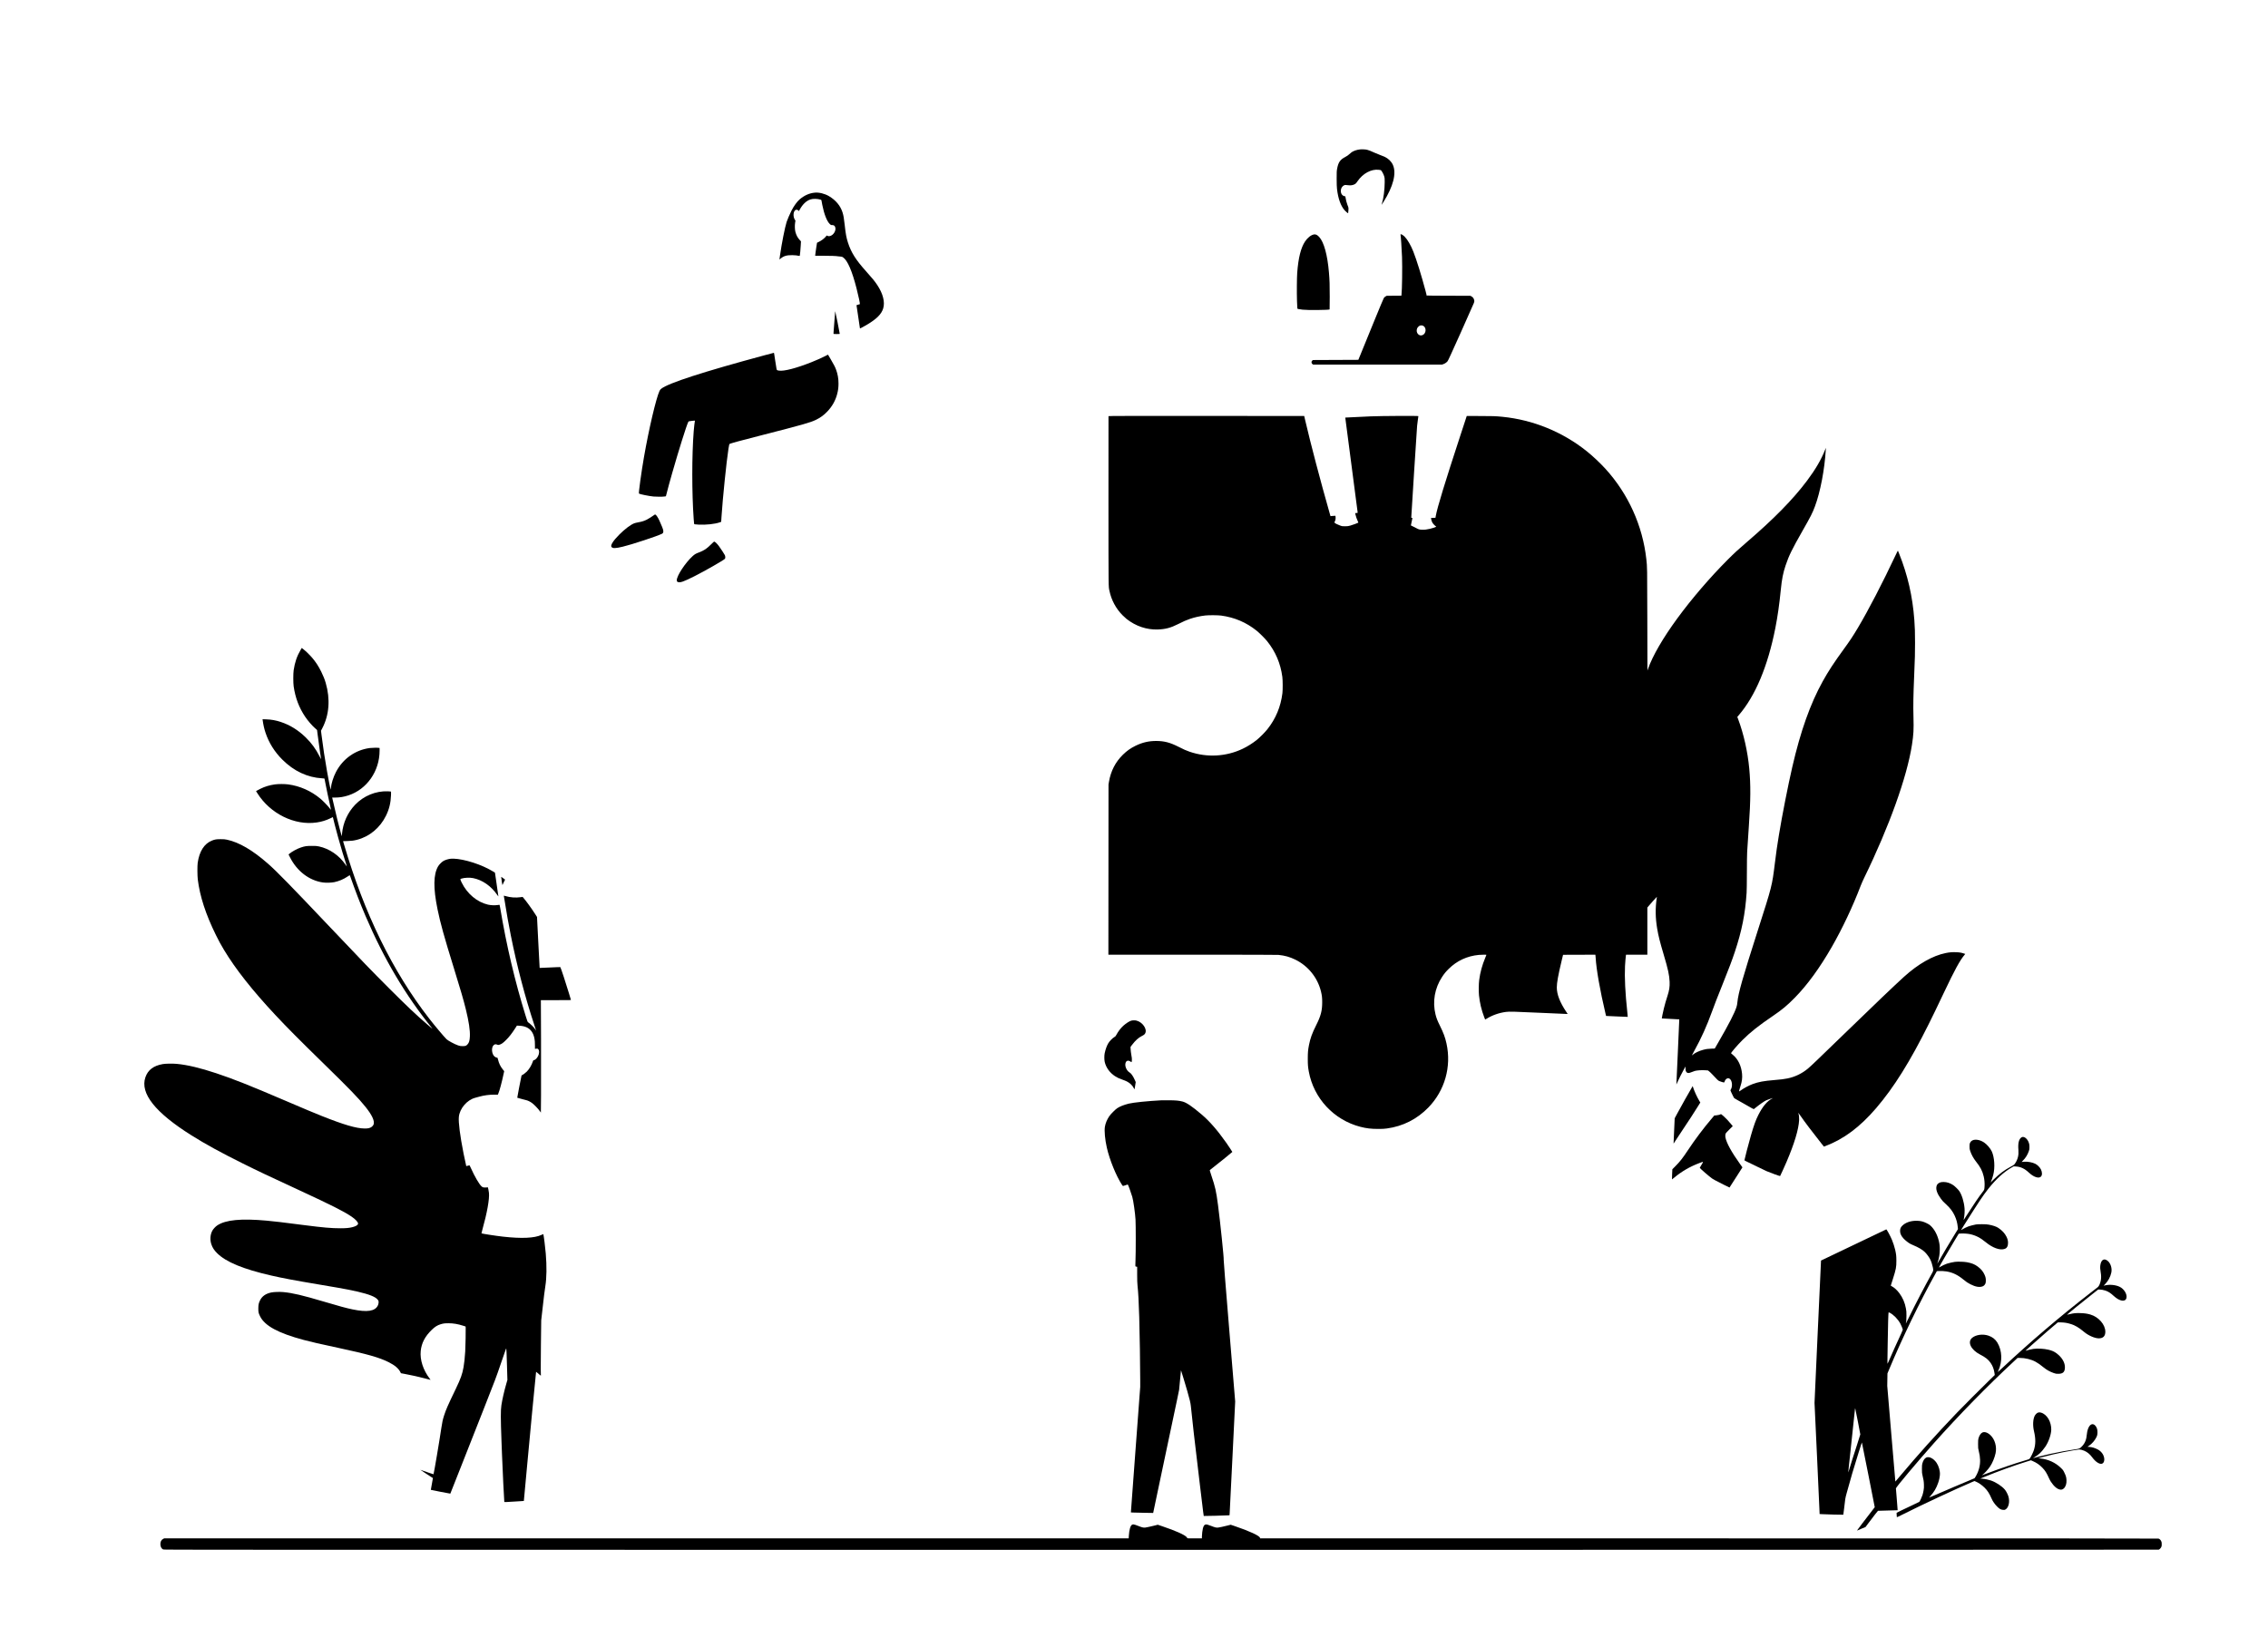 <?xml version="1.0" standalone="no"?>
<!DOCTYPE svg PUBLIC "-//W3C//DTD SVG 20010904//EN"
 "http://www.w3.org/TR/2001/REC-SVG-20010904/DTD/svg10.dtd">
<svg version="1.0" xmlns="http://www.w3.org/2000/svg"
 width="11471pt" height="8334pt" viewBox="0 0 11471 8334"
 preserveAspectRatio="xMidYMid meet">

<g transform="translate(0,8334) scale(0.1,-0.1)"
fill="#000000" stroke="none">
<path d="M68779 75780 c-158 -18 -314 -71 -416 -141 -26 -18 -82 -65 -124
-104 -53 -50 -107 -87 -185 -128 -276 -145 -365 -272 -427 -612 -20 -110 -22
-150 -22 -495 1 -292 5 -408 18 -525 57 -488 189 -853 392 -1083 50 -56 163
-148 171 -139 3 3 9 65 13 139 9 143 10 136 -49 283 -39 97 -85 276 -95 368
-7 64 -9 67 -34 67 -37 1 -101 32 -133 66 -98 105 -97 305 4 419 47 54 103 85
156 87 20 1 81 -5 134 -12 116 -17 220 -4 307 36 72 32 100 60 171 164 268
393 692 623 1069 580 46 -5 91 -12 101 -15 43 -14 146 -196 182 -322 21 -70
23 -99 23 -283 -1 -388 -60 -846 -140 -1081 -14 -40 -23 -74 -22 -76 2 -1 44
61 94 140 504 795 674 1467 480 1891 -80 174 -234 321 -429 410 -40 19 -138
57 -218 86 -80 29 -208 82 -285 117 -175 82 -297 129 -377 148 -82 18 -263 26
-359 15z"/>
<path d="M41210 73593 c-270 -23 -534 -141 -767 -341 -131 -113 -293 -336
-413 -572 -84 -166 -208 -456 -245 -570 -87 -275 -248 -1089 -330 -1665 -14
-99 -27 -193 -30 -208 l-5 -28 48 39 c170 142 311 185 602 183 125 -1 256 -14
351 -37 22 -5 27 -2 32 18 11 43 36 322 47 521 l11 198 -64 69 c-103 109 -175
243 -218 409 -30 114 -37 327 -14 463 l17 107 -21 30 c-120 168 -92 474 47
516 38 11 89 -4 121 -35 l29 -30 45 83 c143 260 322 432 529 504 133 47 365
42 526 -10 30 -10 38 -17 40 -42 2 -16 21 -118 42 -225 95 -475 233 -824 380
-965 56 -52 57 -53 116 -52 73 0 113 -20 143 -74 78 -138 -20 -373 -192 -459
-71 -35 -135 -39 -189 -12 l-35 19 -49 -60 c-83 -99 -218 -201 -358 -268 l-83
-40 -31 -192 c-18 -106 -36 -235 -42 -287 -6 -52 -13 -114 -16 -137 l-5 -43
403 0 c389 0 656 -10 769 -30 30 -5 84 -11 120 -12 59 -3 73 -8 123 -42 221
-152 451 -683 676 -1561 104 -405 186 -795 169 -805 -6 -4 -46 -15 -90 -25
-43 -10 -79 -23 -79 -30 0 -21 170 -1169 174 -1173 6 -5 230 114 366 196 484
290 721 529 809 816 99 320 -10 748 -299 1185 -127 191 -243 335 -559 686
-524 582 -763 960 -925 1464 -80 249 -114 435 -166 911 -36 325 -58 455 -106
610 -105 337 -342 622 -687 826 -213 126 -499 197 -717 177z"/>
<path d="M66460 71479 c-146 -23 -323 -161 -450 -350 -215 -322 -343 -832
-400 -1594 -18 -236 -24 -1027 -11 -1419 7 -193 14 -363 17 -377 6 -30 30 -36
264 -66 232 -30 1336 -20 1369 12 3 3 5 293 6 643 0 628 -6 815 -40 1227 -74
886 -252 1535 -494 1797 -96 104 -173 141 -261 127z"/>
<path d="M70835 71468 c17 -78 60 -716 76 -1131 19 -498 3 -1681 -27 -1914
l-5 -42 -372 -3 -372 -3 -55 -31 c-33 -19 -68 -49 -86 -75 -18 -26 -206 -473
-449 -1069 -474 -1163 -697 -1710 -784 -1920 l-60 -145 -1150 -5 -1150 -5 -30
-29 c-16 -16 -33 -42 -36 -57 -9 -42 12 -95 48 -121 l32 -23 3260 0 3260 0 66
23 c80 28 158 81 211 143 31 36 177 355 675 1465 349 781 647 1450 660 1488
19 54 24 81 19 117 -13 99 -68 178 -154 221 l-47 23 -1115 3 c-613 1 -1109 6
-1102 11 11 6 1 55 -48 237 -213 796 -455 1575 -617 1984 -127 322 -294 609
-437 754 -101 102 -224 163 -211 104z m1167 -4624 c153 -107 125 -375 -47
-455 -187 -87 -366 128 -280 336 21 50 83 115 130 137 60 28 143 20 197 -18z"/>
<path d="M42240 67575 c0 -23 -68 -904 -79 -1025 -5 -52 -7 -98 -4 -102 2 -5
74 -8 159 -8 153 0 154 0 154 23 0 39 -216 1116 -226 1126 -2 2 -4 -4 -4 -14z"/>
<path d="M38650 65361 c-3101 -837 -4838 -1400 -5204 -1687 -47 -37 -65 -60
-92 -118 -173 -375 -537 -1928 -783 -3340 -132 -757 -279 -1822 -254 -1847 30
-30 507 -127 733 -149 150 -14 451 -14 547 0 l83 12 9 37 c121 469 179 684
313 1151 319 1119 712 2372 804 2562 10 21 25 40 33 42 24 8 251 36 284 36 22
0 27 -4 23 -17 -11 -36 -45 -334 -60 -523 -95 -1218 -95 -3118 -1 -4430 18
-244 21 -266 41 -274 8 -3 98 -11 201 -17 369 -22 845 29 1083 117 l66 25 17
267 c64 967 250 2777 352 3435 34 219 38 233 78 247 148 53 525 155 1597 430
2071 531 2459 641 2738 775 232 111 400 233 577 416 254 263 421 559 510 904
47 182 65 327 65 520 0 256 -40 483 -125 710 -52 138 -95 222 -262 507 l-144
246 -132 -68 c-181 -94 -428 -204 -707 -315 -758 -301 -1382 -464 -1636 -426
-43 6 -88 18 -99 25 -25 17 -27 24 -95 471 -27 182 -53 347 -56 368 -3 20 -11
37 -17 36 -7 0 -226 -58 -487 -128z"/>
<path d="M56065 62287 c-3 -7 -4 -1936 -2 -4287 3 -4628 -1 -4311 52 -4560 96
-461 329 -892 660 -1226 66 -66 156 -149 200 -184 464 -367 1017 -555 1580
-537 391 13 656 83 1035 275 275 139 401 194 593 261 239 82 501 140 782 173
170 20 639 16 800 -5 676 -93 1263 -343 1790 -763 141 -113 426 -398 539 -539
421 -529 673 -1120 763 -1795 23 -170 25 -655 5 -825 -84 -689 -339 -1300
-764 -1833 -124 -155 -385 -417 -533 -536 -216 -172 -468 -331 -709 -446 -837
-401 -1807 -455 -2691 -150 -177 62 -283 108 -560 249 -424 216 -719 293
-1125 294 -378 1 -703 -75 -1045 -242 -253 -124 -439 -255 -638 -450 -380
-371 -618 -832 -709 -1378 l-22 -128 -3 -4307 -3 -4308 4249 0 c2841 0 4283
-3 4352 -10 326 -33 572 -102 854 -240 647 -317 1125 -910 1296 -1605 50 -207
63 -319 63 -550 0 -431 -69 -694 -309 -1170 -196 -389 -295 -661 -359 -992
-50 -259 -60 -367 -61 -688 0 -317 8 -414 51 -655 247 -1355 1267 -2450 2604
-2796 309 -80 550 -109 905 -108 220 0 300 4 435 22 813 109 1526 469 2101
1059 833 856 1177 2065 920 3239 -70 317 -148 528 -341 919 -120 242 -168 367
-214 550 -162 651 -42 1336 334 1904 110 166 186 259 329 401 414 412 936 655
1526 710 124 11 385 14 385 3 0 -3 -27 -71 -60 -150 -156 -374 -255 -737 -306
-1125 -24 -182 -29 -573 -10 -768 36 -373 128 -759 266 -1115 24 -60 44 -112
46 -114 2 -2 31 14 66 36 290 181 632 302 983 348 188 24 385 19 1760 -45 710
-33 1307 -59 1327 -58 l37 3 -71 105 c-322 481 -478 883 -478 1235 0 235 70
622 243 1345 l73 305 817 3 817 2 4 -22 c3 -13 8 -70 11 -128 35 -602 221
-1656 500 -2837 l27 -113 42 0 c22 0 268 -11 546 -25 277 -13 506 -22 508 -20
2 2 -8 111 -22 242 -104 954 -144 1758 -116 2328 10 190 34 473 46 543 l6 32
539 0 539 0 0 1193 0 1192 71 85 c85 102 358 407 389 435 l23 20 -7 -45 c-77
-528 -71 -1013 20 -1555 62 -371 138 -672 330 -1318 222 -745 285 -1033 300
-1377 11 -253 -18 -440 -111 -723 -70 -214 -126 -409 -179 -625 -49 -203 -111
-500 -105 -506 2 -2 201 -12 442 -24 241 -11 440 -22 442 -24 2 -2 -29 -721
-70 -1598 -41 -877 -75 -1617 -75 -1645 l0 -50 54 120 c69 157 212 441 320
635 l86 155 0 -100 c0 -85 4 -108 23 -145 50 -99 130 -111 284 -41 50 23 127
51 170 62 117 30 350 45 518 33 l141 -9 61 -48 c34 -26 110 -100 170 -164 228
-247 277 -294 334 -323 61 -31 250 -84 259 -72 3 4 12 25 19 47 47 139 161
202 253 140 126 -86 159 -373 63 -541 l-24 -40 40 -100 c22 -54 65 -144 95
-199 l55 -100 174 -103 c96 -56 178 -102 183 -102 5 0 147 -81 316 -180 172
-101 313 -177 319 -173 7 4 55 41 107 83 203 164 424 317 522 363 56 26 273
101 323 111 20 5 12 -3 -28 -23 -248 -128 -478 -403 -693 -829 -131 -257 -227
-525 -378 -1047 -107 -372 -326 -1207 -326 -1245 0 -6 53 -36 118 -67 64 -30
299 -144 522 -253 223 -109 438 -212 479 -230 193 -84 676 -258 686 -248 11
11 228 488 320 703 401 936 617 1652 642 2129 6 118 -8 257 -32 327 -9 23 -14
44 -12 46 2 2 55 -72 118 -164 184 -270 633 -865 1051 -1390 l129 -162 62 23
c940 354 1759 965 2582 1926 893 1041 1716 2358 2659 4255 246 494 366 742
761 1575 557 1176 813 1644 1055 1932 l30 36 -77 26 c-133 43 -221 57 -403 63
-193 6 -313 -4 -505 -42 -658 -132 -1390 -548 -2110 -1199 -435 -393 -1541
-1449 -2985 -2851 -1407 -1365 -1724 -1668 -1880 -1798 -301 -250 -657 -421
-1038 -497 -181 -36 -325 -54 -647 -80 -555 -46 -808 -93 -1112 -206 -193 -72
-439 -204 -606 -325 -38 -28 -71 -48 -74 -46 -9 10 19 123 67 267 77 227 100
412 81 624 -39 408 -202 744 -471 966 -41 34 -79 66 -84 71 -21 19 315 411
573 669 402 401 838 746 1546 1225 460 312 724 531 1110 926 631 644 1257
1504 1859 2553 539 938 1071 2065 1471 3116 35 91 116 273 180 405 1258 2578
2160 5092 2409 6715 81 522 94 765 76 1410 -16 569 -7 1079 35 2065 40 951 45
1135 45 1685 0 532 -8 789 -36 1160 -89 1195 -335 2268 -774 3365 -28 71 -54
133 -57 138 -3 4 -51 -90 -107 -210 -663 -1413 -1393 -2818 -1924 -3708 -255
-427 -389 -629 -703 -1060 -501 -689 -788 -1128 -1067 -1632 -630 -1135 -1124
-2526 -1541 -4338 -214 -927 -515 -2458 -676 -3440 -88 -532 -134 -854 -205
-1430 -142 -1148 -141 -1144 -862 -3395 -777 -2427 -988 -3172 -1033 -3634
-10 -102 -22 -168 -45 -239 -100 -314 -382 -862 -926 -1803 l-174 -301 -168
-6 c-175 -6 -270 -19 -428 -62 -201 -53 -400 -148 -516 -246 -27 -22 -48 -38
-48 -36 0 3 54 103 120 224 361 653 634 1261 907 2013 126 349 236 631 538
1385 330 824 462 1174 611 1620 354 1064 525 1923 595 2990 7 111 13 501 14
1020 1 524 6 919 14 1050 15 256 52 825 86 1310 91 1308 96 2072 20 2899 -79
856 -283 1761 -565 2511 l-40 106 75 87 c840 978 1469 2479 1849 4407 116 591
202 1189 276 1935 54 545 115 855 244 1238 164 489 320 808 846 1732 439 771
507 905 639 1258 270 722 488 1863 546 2857 l6 100 -34 -85 c-198 -503 -491
-1007 -919 -1578 -706 -943 -1694 -1950 -3058 -3117 -408 -349 -611 -536 -960
-885 -884 -885 -1816 -1970 -2542 -2962 -727 -993 -1246 -1887 -1481 -2552
l-32 -91 -6 2590 c-5 2701 -4 2625 -49 3040 -187 1701 -913 3307 -2070 4580
-263 289 -637 641 -935 880 -1227 984 -2717 1594 -4270 1749 -344 35 -487 40
-1144 40 l-665 1 -54 -165 c-29 -91 -150 -457 -267 -815 -780 -2378 -1170
-3656 -1244 -4072 l-17 -98 -112 -3 c-106 -2 -112 -4 -112 -23 0 -36 31 -141
57 -197 28 -59 111 -154 172 -197 22 -15 38 -31 36 -35 -8 -13 -208 -77 -325
-104 -161 -38 -258 -49 -398 -44 -148 6 -153 7 -362 119 -80 43 -158 81 -173
85 -23 5 -27 11 -23 28 7 28 76 357 76 362 0 2 -13 4 -30 4 -21 0 -30 5 -30
17 0 71 284 4531 296 4643 8 80 26 219 39 310 14 91 25 171 25 179 0 19 -1878
10 -2420 -13 -662 -28 -1274 -57 -1278 -61 -3 -3 599 -4618 625 -4787 5 -36 4
-38 -23 -38 -16 0 -45 -3 -65 -6 l-37 -6 14 -62 c28 -119 67 -232 110 -321 24
-49 40 -93 36 -97 -16 -16 -304 -121 -411 -150 -104 -28 -131 -32 -261 -32
-143 0 -146 0 -250 38 -117 42 -249 108 -275 136 -15 17 -15 21 8 67 34 66 47
145 39 223 l-7 65 -40 0 c-22 -1 -78 -5 -125 -9 l-86 -8 -38 133 c-477 1676
-959 3508 -1239 4709 l-52 225 -4948 3 c-3973 2 -4949 0 -4952 -11z"/>
<path d="M33075 57278 c-86 -66 -265 -179 -360 -227 -132 -66 -248 -103 -430
-136 -82 -15 -176 -37 -207 -50 -191 -76 -472 -289 -754 -570 -303 -302 -454
-537 -400 -619 57 -88 199 -86 586 9 496 122 1731 530 1972 651 57 29 73 67
66 158 -5 61 -84 264 -197 508 -82 180 -174 308 -217 308 -10 0 -37 -14 -59
-32z"/>
<path d="M35985 55819 c-240 -241 -369 -327 -648 -433 -147 -55 -205 -90 -307
-183 -368 -334 -800 -991 -800 -1215 0 -52 14 -77 55 -94 110 -46 292 18 845
297 530 267 1466 803 1534 878 26 29 25 122 -2 183 -20 47 -206 330 -300 458
-98 133 -201 230 -244 230 -7 0 -67 -54 -133 -121z"/>
<path d="M15203 50457 c-183 -309 -289 -619 -350 -1022 -25 -169 -25 -647 0
-820 85 -581 269 -1070 578 -1531 138 -206 342 -443 508 -590 l97 -87 23 -186
c31 -255 84 -645 131 -956 21 -143 42 -280 46 -305 5 -37 -8 -16 -79 125 -187
368 -400 659 -698 951 -376 367 -799 629 -1257 778 -265 87 -474 124 -745 133
l-178 6 6 -44 c36 -258 75 -427 145 -640 168 -505 456 -966 850 -1359 578
-579 1269 -904 2008 -946 114 -6 123 -8 127 -28 3 -11 23 -115 45 -231 51
-268 154 -757 229 -1088 32 -142 53 -252 46 -245 -6 7 -47 58 -91 113 -92 117
-322 351 -444 452 -471 391 -1031 639 -1625 719 -176 24 -505 24 -670 0 -278
-40 -509 -110 -735 -222 -80 -40 -162 -83 -182 -96 l-38 -23 63 -100 c652
-1042 1883 -1650 3007 -1485 248 36 466 103 689 210 68 33 125 60 127 60 2 0
4 -8 4 -17 0 -24 164 -655 262 -1008 126 -455 329 -1131 422 -1402 14 -40 23
-73 21 -73 -2 0 -32 40 -65 90 -327 476 -817 814 -1350 928 -116 24 -143 26
-360 26 -263 0 -343 -11 -550 -80 -193 -64 -458 -209 -590 -323 l-35 -30 73
-145 c355 -702 969 -1172 1662 -1272 157 -22 421 -15 574 15 236 48 471 147
674 284 71 48 114 72 117 64 283 -806 516 -1411 790 -2052 934 -2183 2027
-4028 3369 -5684 40 -49 -8 -11 -231 180 -568 488 -1023 917 -1949 1843 -911
912 -1299 1314 -2974 3081 -2033 2145 -2698 2826 -3150 3223 -771 678 -1460
1080 -2067 1209 -114 24 -150 27 -323 27 -212 1 -291 -12 -438 -70 -392 -155
-642 -547 -724 -1134 -20 -147 -17 -648 5 -830 105 -857 403 -1770 917 -2815
151 -306 237 -464 408 -750 582 -969 1436 -2052 2603 -3300 581 -621 1190
-1235 2404 -2421 1363 -1332 1791 -1774 2150 -2222 326 -406 465 -699 415
-877 -16 -58 -79 -129 -141 -161 -91 -46 -161 -58 -324 -57 -413 3 -1040 187
-2163 634 -427 171 -814 333 -1832 769 -1810 776 -2616 1096 -3500 1391 -805
268 -1459 424 -1992 475 -210 20 -572 15 -713 -10 -471 -82 -755 -298 -881
-670 -276 -810 495 -1782 2326 -2933 716 -450 1474 -866 2605 -1428 798 -397
1235 -604 2870 -1360 1607 -744 2230 -1058 2628 -1327 197 -134 327 -274 327
-352 0 -70 -101 -135 -285 -181 -161 -41 -321 -56 -615 -56 -443 0 -873 37
-1795 156 -1170 151 -1534 194 -1920 229 -1293 118 -2080 43 -2505 -239 -91
-60 -207 -186 -252 -271 -107 -204 -124 -458 -47 -688 56 -167 140 -298 289
-446 446 -446 1317 -807 2730 -1130 584 -134 1184 -247 2420 -455 816 -137
1180 -201 1460 -256 732 -142 1180 -274 1394 -409 82 -52 153 -130 162 -177
12 -61 -2 -149 -34 -218 -138 -293 -537 -355 -1286 -199 -321 67 -658 159
-1461 397 -1070 318 -1566 434 -2038 478 -184 17 -484 7 -611 -21 -278 -60
-460 -188 -562 -395 -70 -143 -87 -221 -88 -410 -1 -191 9 -238 89 -400 237
-482 919 -851 2205 -1195 400 -106 778 -193 1745 -400 1488 -319 2085 -489
2560 -729 308 -156 491 -312 585 -497 l29 -58 203 -38 c318 -60 607 -123 943
-209 171 -43 321 -81 334 -85 22 -7 20 -1 -21 52 -334 434 -505 960 -458 1409
41 400 218 738 558 1066 159 155 278 229 447 282 133 41 217 52 405 51 242 -1
468 -39 735 -125 l123 -39 6 -58 c8 -72 -10 -993 -24 -1207 -23 -349 -46 -567
-85 -794 -61 -349 -141 -573 -392 -1096 -412 -858 -491 -1036 -592 -1348 -64
-197 -98 -349 -136 -616 -87 -599 -381 -2340 -398 -2357 -4 -4 -376 122 -576
195 -47 17 -87 31 -90 31 -6 0 400 -269 547 -362 l90 -56 -8 -39 c-44 -230
-102 -554 -99 -557 8 -7 981 -197 986 -192 3 2 245 616 539 1363 295 747 810
2056 1146 2908 599 1520 616 1564 869 2304 142 415 261 756 264 759 3 3 9 1
14 -4 5 -5 20 -362 32 -794 l23 -785 -58 -200 c-109 -381 -200 -780 -246
-1080 -39 -251 -38 -684 5 -1810 8 -209 19 -506 25 -660 29 -769 109 -2418
118 -2426 4 -4 66 -3 137 2 72 5 292 18 490 29 198 12 361 22 361 23 2 2 149
1592 169 1827 71 810 443 4701 450 4708 2 3 50 -35 105 -84 152 -134 143 -130
136 -53 -8 89 -8 154 3 1504 5 660 12 1216 15 1235 4 19 33 280 66 580 64 584
108 941 141 1138 69 425 78 1019 23 1667 -24 292 -100 900 -120 967 -4 14 -18
10 -97 -27 -347 -165 -1005 -195 -1947 -89 -347 38 -1069 150 -1087 167 -2 3
18 85 45 184 240 857 364 1548 333 1863 -5 52 -19 137 -31 187 l-22 93 -96 -6
c-119 -8 -169 4 -224 54 -121 109 -344 490 -536 917 -35 77 -67 143 -70 147
-4 4 -43 -4 -87 -17 -43 -14 -80 -23 -82 -21 -5 5 -86 384 -137 641 -178 899
-265 1582 -237 1851 44 426 411 854 826 965 44 12 134 36 200 55 252 71 502
104 780 104 l166 0 23 53 c64 143 182 587 276 1034 l22 102 -69 84 c-121 150
-198 310 -244 505 -20 87 -23 92 -48 92 -34 1 -99 31 -132 62 -135 127 -165
422 -58 552 56 67 120 82 197 45 43 -21 45 -21 105 -5 110 30 189 86 348 245
160 161 293 332 449 575 l95 148 125 -6 c551 -24 807 -360 788 -1036 -3 -123
-2 -140 12 -133 8 4 39 9 68 11 48 4 57 1 83 -24 112 -107 17 -423 -160 -536
-25 -15 -55 -28 -67 -28 -19 0 -26 -11 -45 -67 -60 -182 -179 -382 -304 -508
-67 -68 -200 -166 -244 -180 -11 -3 -21 -16 -24 -28 -32 -136 -219 -1109 -214
-1113 3 -3 54 -18 114 -33 59 -15 140 -37 178 -49 39 -11 104 -28 145 -37 97
-21 219 -80 317 -154 104 -79 303 -285 379 -393 l61 -87 8 881 c4 484 4 1764
0 2844 l-8 1964 762 0 c721 0 762 1 757 18 -3 9 -48 161 -101 337 -144 482
-411 1291 -434 1317 -4 4 -239 -4 -524 -19 -285 -14 -519 -24 -522 -22 -2 2
-33 583 -68 1291 l-65 1287 -104 163 c-170 266 -451 653 -586 807 l-38 45 -90
-13 c-265 -37 -526 -18 -788 58 -38 12 -71 20 -72 18 -1 -1 2 -27 7 -57 150
-924 228 -1364 344 -1945 316 -1577 720 -3121 1190 -4542 51 -156 92 -283 91
-283 -1 0 -21 29 -44 64 -76 113 -204 240 -365 361 -23 17 -40 62 -117 310
-539 1729 -976 3581 -1283 5430 -30 181 -35 200 -53 199 -10 -1 -59 -7 -109
-14 -127 -18 -331 -8 -465 23 -549 128 -1051 549 -1327 1114 -35 72 -65 144
-66 159 -2 25 3 29 56 45 159 48 410 58 582 25 471 -92 915 -400 1225 -851 46
-68 60 -83 56 -60 -12 63 -67 445 -115 803 -28 205 -53 377 -56 382 -7 11
-180 111 -315 183 -631 334 -1535 574 -1954 518 -114 -16 -253 -60 -336 -108
-87 -51 -216 -180 -269 -270 -242 -410 -252 -1098 -30 -2180 141 -690 332
-1380 829 -2983 343 -1109 481 -1583 600 -2065 154 -622 221 -1074 206 -1380
-10 -213 -41 -318 -118 -401 -72 -78 -103 -89 -248 -89 -117 1 -131 3 -231 37
-184 63 -511 240 -588 317 -138 139 -608 699 -877 1046 -1841 2370 -3278 5308
-4297 8785 l-55 185 217 6 c222 7 312 19 492 64 627 159 1164 607 1464 1220
161 329 238 645 252 1036 5 134 3 178 -6 184 -7 4 -76 10 -154 12 -608 23
-1222 -229 -1653 -679 -379 -396 -612 -909 -664 -1468 -7 -69 -13 -126 -15
-128 -3 -4 -153 569 -234 893 -59 234 -174 728 -234 998 l-15 67 136 0 c244 0
448 33 684 110 937 307 1578 1227 1578 2265 l0 132 -37 7 c-69 11 -356 6 -463
-8 -733 -99 -1359 -545 -1708 -1216 -133 -255 -233 -575 -258 -825 -5 -50 -10
-64 -15 -50 -12 28 -106 514 -178 915 -103 578 -210 1280 -277 1828 l-28 224
66 126 c351 671 411 1471 173 2292 -56 190 -121 354 -225 565 -143 288 -280
498 -471 720 -108 126 -330 341 -436 422 l-80 62 -60 -102z"/>
<path d="M25353 38944 c3 -22 16 -117 28 -211 13 -95 26 -173 30 -173 3 0 14
21 24 48 10 26 39 88 64 138 l47 91 -84 64 c-119 90 -116 89 -109 43z"/>
<path d="M57209 31701 c-98 -31 -256 -134 -391 -253 -126 -111 -267 -295 -356
-465 -38 -71 -47 -81 -104 -113 -88 -49 -240 -204 -300 -305 -79 -132 -141
-304 -185 -508 -25 -114 -24 -333 1 -442 66 -287 254 -547 521 -721 117 -75
203 -116 371 -174 82 -29 185 -70 229 -93 158 -82 287 -207 351 -341 38 -79
32 -93 70 144 l26 165 -44 101 c-87 198 -185 339 -269 387 -136 79 -238 296
-209 446 17 93 54 136 124 148 38 6 117 -25 154 -59 34 -32 45 -12 50 89 3 68
-3 128 -28 263 -17 96 -34 227 -36 290 l-6 115 80 105 c169 222 321 360 496
447 102 51 139 81 168 137 109 211 -131 561 -439 641 -77 20 -204 18 -274 -4z"/>
<path d="M85577 28333 c-140 -233 -570 -999 -754 -1343 l-121 -225 -29 -640
c-17 -352 -29 -641 -28 -643 1 -1 49 71 105 160 57 90 226 345 375 568 299
445 514 775 731 1123 l142 227 -50 83 c-109 180 -248 480 -308 665 l-27 84
-36 -59z"/>
<path d="M58745 27674 c-697 -37 -1422 -111 -1654 -169 -253 -64 -439 -137
-580 -228 -102 -67 -335 -301 -409 -412 -116 -176 -186 -344 -218 -525 -36
-209 4 -656 97 -1062 139 -613 471 -1430 763 -1876 40 -62 42 -63 77 -58 20 3
77 21 125 40 49 19 92 31 96 27 22 -21 167 -422 227 -626 54 -187 144 -821
163 -1145 16 -285 16 -1655 -1 -2059 -9 -234 -9 -306 0 -312 6 -4 28 -9 48
-13 l36 -5 0 -393 c1 -299 5 -431 18 -553 39 -368 63 -807 87 -1600 23 -760
50 -2485 50 -3201 l0 -330 -235 -3148 c-129 -1731 -235 -3160 -235 -3175 l0
-28 123 -6 c67 -4 320 -10 562 -13 l440 -7 289 1374 c405 1930 796 3780 917
4339 56 261 104 493 106 515 38 383 93 961 93 973 0 8 2 13 4 11 7 -7 218
-701 312 -1029 122 -421 172 -633 184 -770 36 -412 202 -1863 476 -4140 161
-1341 171 -1420 177 -1426 6 -7 1122 23 1233 32 l71 6 6 77 c3 42 67 1336 143
2876 l137 2800 -296 3579 c-202 2453 -292 3584 -286 3595 21 33 -178 1947
-286 2761 -97 729 -136 900 -340 1510 -67 200 -82 257 -72 266 6 6 82 65 167
131 274 212 968 774 969 784 1 9 -207 323 -317 479 -443 626 -835 1076 -1227
1409 -505 430 -780 615 -985 665 -185 45 -326 58 -660 61 -179 1 -356 1 -395
-1z"/>
<path d="M87029 26969 c-36 -23 -152 -52 -234 -58 l-89 -6 -119 -140 c-416
-488 -860 -1078 -1215 -1615 -277 -418 -402 -577 -649 -825 l-139 -140 -12
-255 c-6 -140 -9 -256 -7 -258 2 -2 47 33 100 78 385 324 815 573 1289 750
220 81 212 88 106 -86 -49 -81 -90 -152 -90 -156 0 -25 501 -458 630 -545 25
-16 95 -57 155 -90 142 -78 715 -366 720 -362 7 9 178 275 406 632 l247 389
-112 156 c-433 603 -696 1081 -747 1357 -13 72 -6 163 17 208 10 17 92 107
185 198 l167 165 -87 107 c-126 152 -262 298 -366 389 -119 106 -138 119 -156
107z"/>
<path d="M102245 25801 c-135 -84 -188 -299 -158 -646 21 -254 -31 -467 -162
-665 -55 -82 -63 -88 -236 -181 -309 -164 -565 -356 -857 -644 l-153 -150 29
65 c36 81 74 195 107 324 94 368 62 881 -75 1183 -68 149 -246 356 -389 452
-231 156 -512 187 -645 70 -25 -22 -53 -61 -67 -91 -21 -47 -24 -67 -24 -183
1 -123 3 -136 38 -239 59 -173 162 -361 273 -501 239 -301 335 -484 404 -768
37 -151 54 -337 45 -492 -10 -182 -13 -190 -92 -291 -187 -238 -454 -630 -778
-1139 -98 -154 -181 -284 -185 -288 -4 -4 1 32 10 82 32 166 45 371 31 521
-28 324 -135 671 -268 866 -50 73 -228 246 -305 297 -159 105 -320 157 -483
157 -118 0 -189 -17 -256 -63 -63 -41 -95 -94 -110 -178 -29 -161 51 -370 234
-616 84 -112 99 -128 259 -276 207 -191 339 -366 434 -576 89 -197 131 -357
154 -580 l9 -95 -151 -245 c-267 -433 -626 -1038 -837 -1408 -29 -51 -54 -93
-56 -93 -2 0 7 33 21 73 68 198 104 420 104 645 0 181 -12 281 -51 440 -76
307 -219 574 -402 749 -67 64 -98 84 -211 139 -174 85 -287 114 -467 121 -322
13 -611 -84 -777 -260 -68 -73 -93 -129 -99 -226 -15 -218 136 -429 463 -649
33 -22 117 -64 185 -92 287 -120 477 -232 604 -356 95 -92 214 -254 269 -364
54 -107 107 -268 135 -407 32 -157 31 -165 -47 -306 -340 -608 -840 -1565
-1157 -2217 -139 -285 -176 -355 -161 -305 21 74 31 194 30 385 0 189 -3 233
-27 361 -53 293 -159 541 -332 774 -112 151 -259 286 -377 346 -52 26 -58 33
-52 52 4 12 49 155 101 317 160 505 178 598 177 930 -1 239 -10 325 -60 548
-31 140 -105 368 -164 507 -88 207 -264 532 -287 528 -9 -2 -3295 -1572 -3300
-1577 -1 -1 -76 -1622 -166 -3602 l-163 -3599 128 -2740 c70 -1507 127 -2772
127 -2811 l1 -71 98 -7 c196 -13 1095 -36 1102 -29 4 4 21 141 39 303 54 497
58 520 128 780 156 586 404 1427 604 2055 56 176 116 364 133 417 17 54 33 98
36 98 3 0 151 -737 328 -1637 l322 -1636 -55 -71 c-371 -478 -845 -1101 -845
-1110 0 -3 26 6 58 20 31 14 129 56 216 92 l159 66 150 201 c275 366 469 616
481 620 6 2 231 9 501 15 269 6 491 13 493 14 2 2 -17 246 -42 543 -25 296
-46 549 -46 563 0 55 1102 1366 1924 2290 1256 1410 2678 2865 4041 4133 l189
177 97 0 c147 0 291 -17 429 -51 291 -72 478 -173 787 -427 159 -130 325 -222
522 -290 96 -32 117 -36 216 -36 234 -2 333 84 343 300 12 263 -143 530 -433
744 -112 83 -222 131 -395 173 -228 56 -561 74 -774 42 -87 -13 -326 -70 -381
-91 -23 -8 28 40 320 301 426 381 1199 1054 1282 1115 31 23 35 23 190 17 184
-7 292 -24 458 -73 244 -72 423 -176 710 -415 217 -181 538 -319 738 -319 219
1 331 115 329 336 -1 359 -339 747 -757 869 -158 46 -305 67 -509 72 -224 7
-346 -5 -535 -53 -74 -18 -137 -32 -139 -30 -7 8 816 677 1316 1069 l263 207
63 0 c82 0 213 -23 301 -53 153 -53 262 -123 428 -277 290 -268 586 -314 637
-99 46 189 -120 462 -345 568 -201 95 -487 124 -725 73 l-85 -18 73 75 c160
164 269 366 317 585 46 208 -27 458 -171 585 -186 164 -346 75 -385 -214 -13
-105 -8 -210 20 -360 27 -145 27 -301 1 -419 -37 -166 -89 -278 -152 -328 -24
-19 -185 -144 -358 -278 -1524 -1179 -3068 -2496 -4494 -3833 -110 -103 -201
-186 -203 -184 -2 2 12 37 31 78 210 458 191 1010 -51 1411 -103 172 -253 289
-455 356 -282 93 -620 49 -815 -106 -263 -210 -76 -609 400 -854 270 -138 413
-252 527 -419 106 -155 163 -305 195 -511 l15 -103 -277 -269 c-376 -364
-1330 -1320 -1643 -1646 -1012 -1054 -2027 -2186 -2900 -3232 -113 -136 -206
-245 -208 -243 -2 2 -95 1091 -206 2421 l-204 2419 5 315 5 315 73 175 c669
1606 1565 3458 2371 4902 l54 96 78 8 c99 9 302 -1 417 -21 311 -53 568 -178
854 -414 142 -117 215 -166 351 -235 255 -130 455 -165 611 -107 62 24 106 65
140 131 18 35 24 66 27 143 5 119 -13 205 -68 323 -75 163 -173 279 -334 401
-158 119 -300 177 -550 224 -142 27 -470 37 -612 19 -103 -13 -296 -57 -404
-92 -85 -27 -247 -104 -334 -157 -37 -23 -69 -41 -71 -39 -7 7 483 852 788
1358 l214 355 104 8 c118 9 341 -5 452 -28 304 -64 533 -181 822 -419 333
-274 698 -407 923 -337 76 23 116 51 146 104 34 59 47 116 47 207 0 108 -23
198 -80 315 -83 168 -218 314 -408 441 -106 70 -277 129 -488 167 -99 17 -159
21 -345 22 -146 0 -251 -5 -300 -13 -111 -20 -299 -68 -382 -98 -85 -31 -250
-112 -326 -160 -64 -41 -71 -57 97 209 765 1211 962 1507 1226 1842 399 506
798 869 1215 1105 l75 42 105 -6 c255 -14 447 -105 676 -319 238 -222 494
-303 601 -191 69 73 67 218 -4 364 -51 104 -178 230 -283 282 -148 73 -371
115 -559 105 -58 -3 -115 -9 -125 -13 -11 -4 18 30 65 77 130 128 227 286 292
472 29 85 32 102 31 212 -1 101 -5 133 -28 202 -71 218 -253 357 -371 284z
m-6667 -8875 c195 -100 408 -317 535 -546 44 -81 127 -282 127 -309 0 -12 -34
-94 -76 -184 -194 -413 -498 -1088 -631 -1402 -30 -71 -59 -134 -65 -140 -6
-7 -8 99 -4 310 3 176 8 496 11 710 13 938 32 1585 47 1585 5 0 30 -11 56 -24z
m-1613 -5496 c69 -349 125 -646 125 -659 0 -13 -72 -240 -159 -505 -136 -410
-369 -1150 -426 -1351 -10 -33 -20 -63 -24 -67 -4 -4 35 369 86 830 96 871
209 1934 240 2251 11 118 20 175 25 160 4 -13 64 -310 133 -659z"/>
<path d="M103079 11874 c-52 -16 -133 -94 -167 -160 -91 -179 -106 -490 -37
-784 89 -383 87 -657 -7 -955 -38 -120 -164 -377 -210 -427 -31 -34 -48 -40
-263 -103 -470 -137 -1279 -414 -1889 -646 -143 -54 -261 -97 -264 -95 -2 3 5
9 15 14 80 44 291 271 395 427 120 179 231 445 279 671 71 333 -33 702 -259
916 -147 138 -304 188 -415 131 -77 -39 -151 -153 -190 -292 -18 -67 -21 -102
-21 -291 0 -207 2 -220 32 -340 47 -191 63 -292 69 -450 11 -288 -62 -569
-216 -839 -28 -49 -57 -93 -64 -98 -6 -5 -131 -58 -277 -118 -269 -109 -1212
-512 -1730 -738 -157 -68 -287 -123 -289 -121 -2 2 27 36 63 76 182 198 303
403 395 672 50 145 80 288 87 415 11 186 -58 427 -167 591 -148 220 -379 340
-523 270 -87 -42 -157 -147 -198 -298 -19 -67 -21 -104 -22 -282 0 -195 2
-211 32 -335 53 -221 64 -294 69 -457 5 -133 2 -177 -17 -290 -12 -73 -38
-180 -56 -238 -38 -115 -133 -318 -161 -342 -10 -8 -171 -86 -358 -172 -187
-87 -441 -208 -565 -269 l-225 -112 3 -100 c2 -55 5 -107 8 -116 4 -14 73 18
367 166 862 436 2608 1252 3426 1600 l133 56 42 -16 c157 -62 327 -178 471
-320 151 -150 235 -281 357 -559 58 -134 157 -275 273 -392 126 -127 200 -167
315 -172 69 -3 79 -1 122 27 156 100 217 395 137 658 -32 104 -115 264 -176
337 -148 179 -456 380 -711 466 -128 43 -309 80 -431 88 l-106 7 230 94 c696
284 1482 568 2107 762 l227 70 85 -37 c198 -84 349 -189 496 -341 138 -142
216 -266 334 -531 102 -232 298 -463 454 -538 125 -59 212 -53 293 23 98 91
146 241 136 422 -8 143 -27 212 -104 371 -63 130 -69 139 -172 240 -275 272
-645 443 -1045 483 l-119 12 254 67 c326 87 697 173 1019 238 295 60 766 140
820 140 50 0 180 -35 256 -70 158 -72 276 -172 402 -341 162 -220 365 -349
485 -310 142 47 157 300 30 499 -56 88 -147 172 -240 220 -157 81 -287 120
-437 131 l-88 6 84 57 c145 98 283 257 362 415 48 96 59 143 60 263 1 129 -24
218 -84 303 -95 132 -214 141 -313 22 -68 -82 -124 -251 -138 -415 -25 -287
-93 -457 -248 -622 -100 -107 -135 -123 -318 -148 -392 -55 -873 -142 -1290
-235 -226 -51 -803 -194 -845 -210 -39 -15 -15 5 46 39 76 42 199 133 275 202
75 67 211 231 282 339 164 246 283 588 296 845 8 174 -47 398 -137 550 -100
170 -239 287 -387 325 -68 18 -84 18 -144 -1z"/>
<path d="M57270 6207 c-92 -31 -158 -249 -177 -579 l-6 -118 -24392 0 -24391
0 -51 -25 c-96 -48 -148 -154 -141 -285 7 -120 56 -208 140 -251 37 -19 864
-19 50472 -19 31185 0 50444 4 50459 9 41 16 97 71 125 125 24 45 27 62 27
151 0 89 -3 106 -28 157 -32 65 -80 110 -136 127 -29 8 -5759 11 -22738 11
l-22700 0 -6 30 c-21 101 -530 338 -1256 584 l-224 76 -176 -44 c-197 -50
-389 -91 -471 -101 -75 -9 -160 12 -340 84 -175 70 -237 85 -289 71 -63 -17
-96 -66 -131 -192 -24 -90 -50 -304 -50 -420 l0 -88 -375 0 c-311 0 -373 2
-369 14 3 7 -7 28 -22 45 -101 120 -556 324 -1218 547 l-248 84 -182 -46
c-187 -47 -374 -87 -461 -99 -72 -9 -170 14 -329 79 -119 49 -239 87 -271 85
-5 0 -26 -5 -45 -12z"/>
</g>
</svg>
